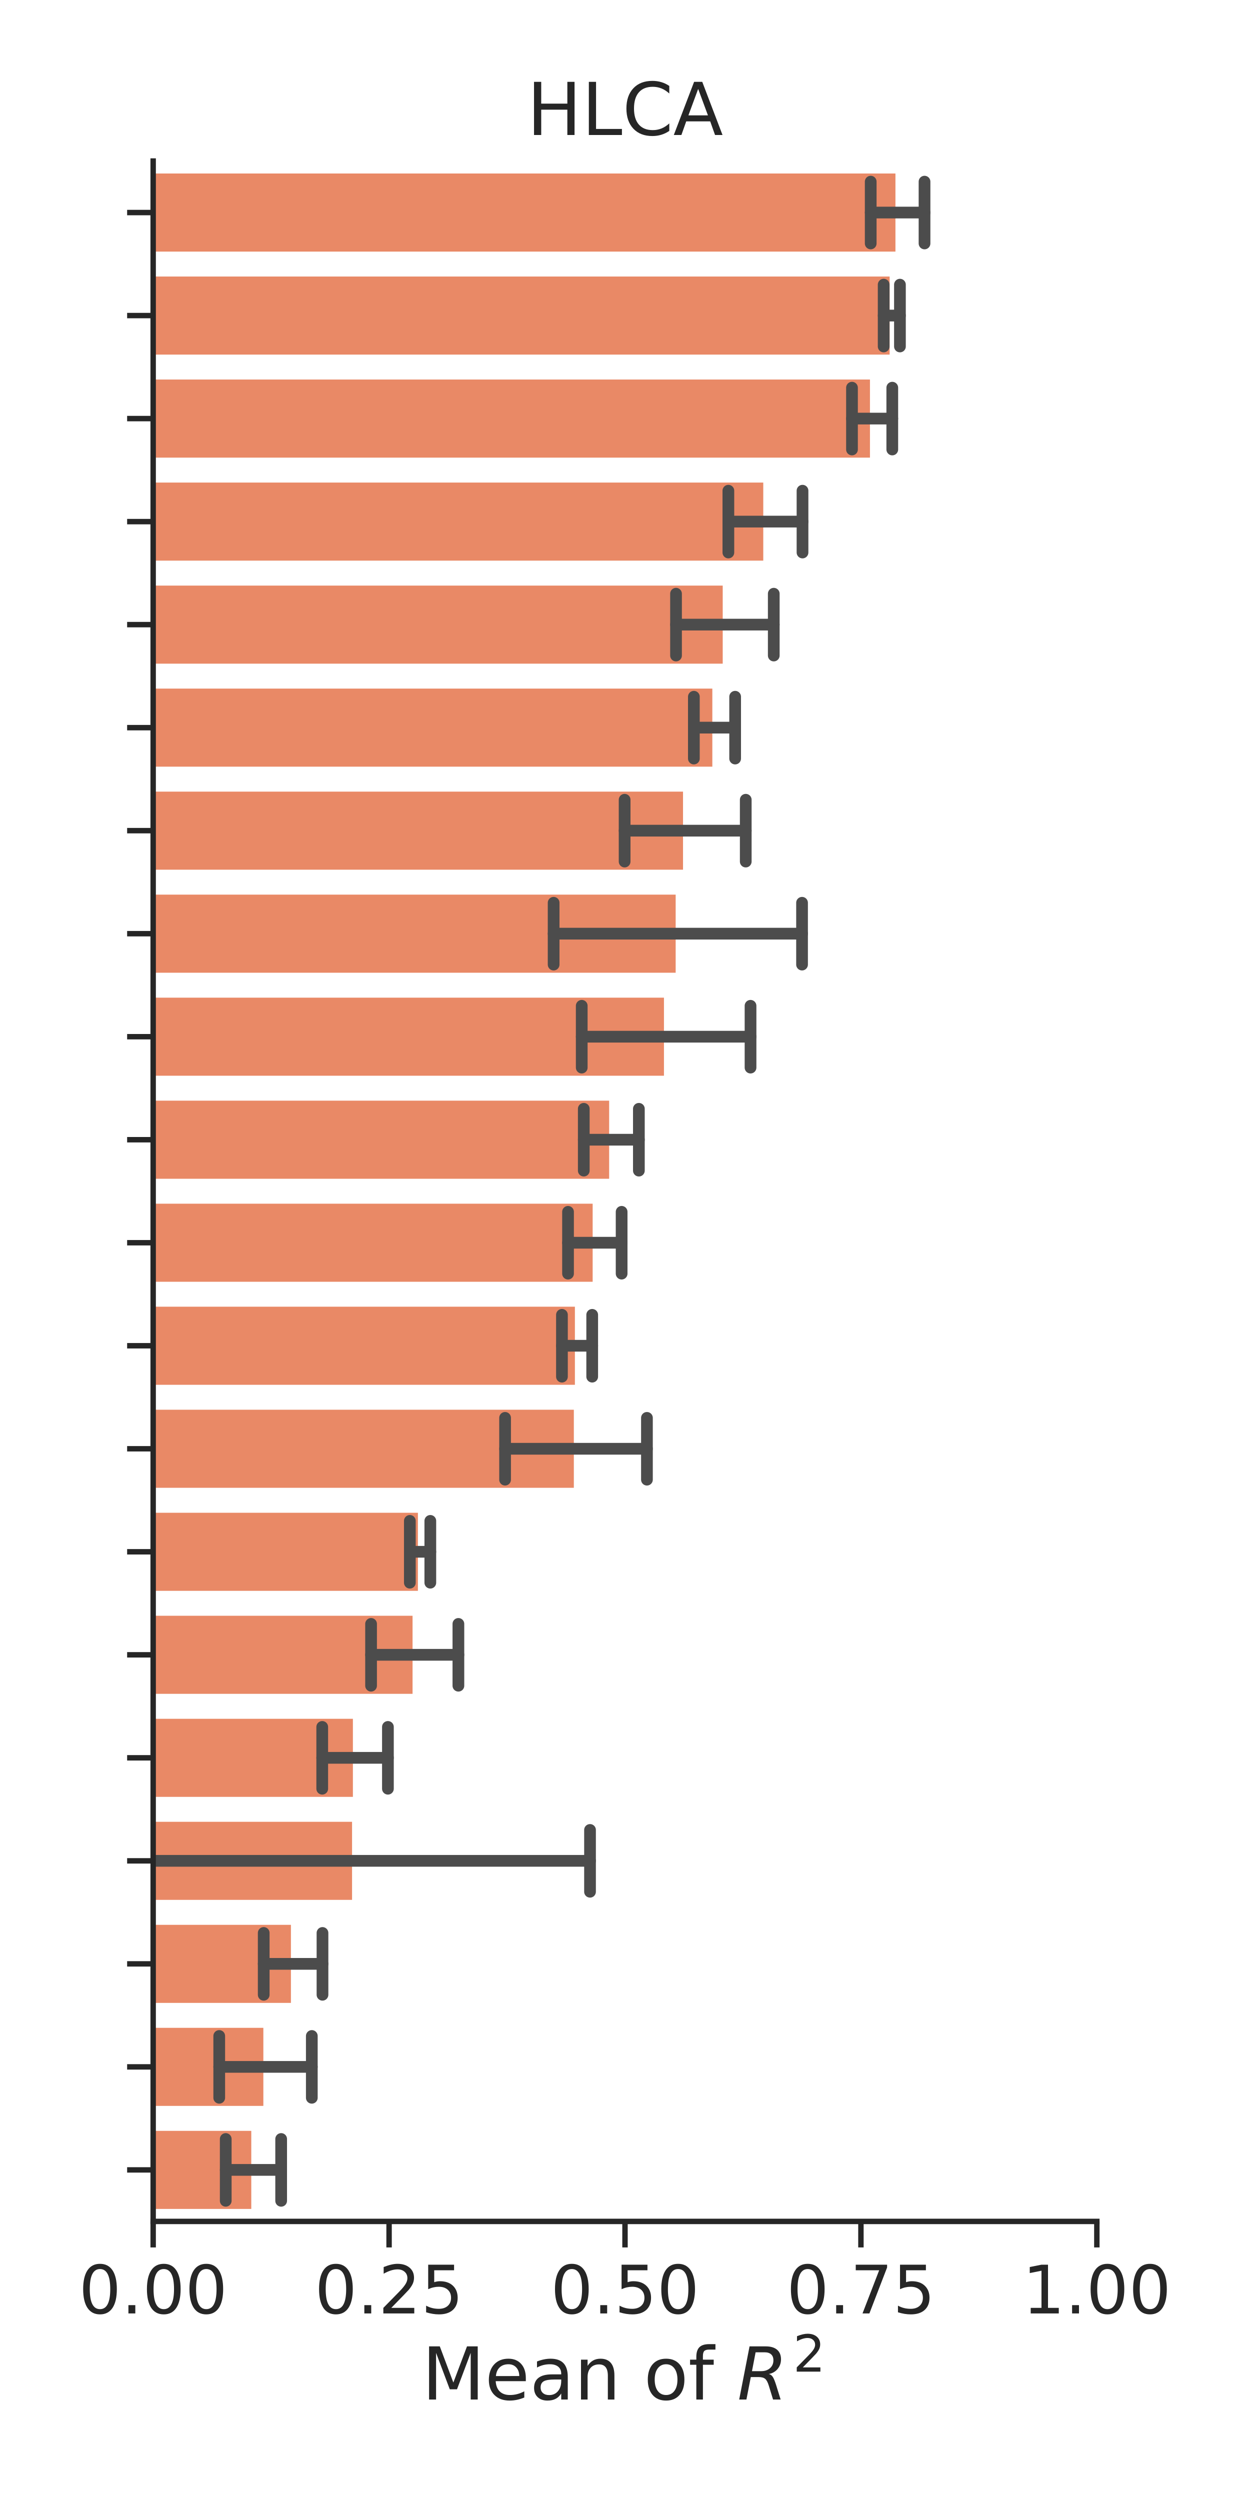 <?xml version="1.0" encoding="utf-8" standalone="no"?>
<!DOCTYPE svg PUBLIC "-//W3C//DTD SVG 1.1//EN"
  "http://www.w3.org/Graphics/SVG/1.1/DTD/svg11.dtd">
<!-- Created with matplotlib (https://matplotlib.org/) -->
<svg height="576pt" version="1.1" viewBox="0 0 288 576" width="288pt" xmlns="http://www.w3.org/2000/svg" xmlns:xlink="http://www.w3.org/1999/xlink">
 <defs>
  <style type="text/css">*{stroke-linecap:butt;stroke-linejoin:round;}</style>
 </defs>
 <g id="figure_1">
  <g id="patch_1">
   <path d="M 0 576 
L 288 576 
L 288 0 
L 0 0 
z
" style="fill:#ffffff;"/>
  </g>
  <g id="axes_1">
   <g id="patch_2">
    <path d="M 35.289 511.812 
L 252.711 511.812 
L 252.711 37.104 
L 35.289 37.104 
z
" style="fill:#ffffff;"/>
   </g>
   <g id="matplotlib.axis_1">
    <g id="xtick_1">
     <g id="line2d_1">
      <defs>
       <path d="M 0 0 
L 0 6 
" id="mb3bb0c2e43" style="stroke:#262626;stroke-width:1.25;"/>
      </defs>
      <g>
       <use style="fill:#262626;stroke:#262626;stroke-width:1.25;" x="35.289" xlink:href="#mb3bb0c2e43" y="511.812"/>
      </g>
     </g>
     <g id="text_1">
      <!-- 0.00 -->
      <g style="fill:#262626;" transform="translate(18.144 533.014)scale(0.154 -0.154)">
       <defs>
        <path d="M 31.781 66.406 
Q 24.172 66.406 20.328 58.906 
Q 16.5 51.422 16.5 36.375 
Q 16.5 21.391 20.328 13.891 
Q 24.172 6.391 31.781 6.391 
Q 39.453 6.391 43.281 13.891 
Q 47.125 21.391 47.125 36.375 
Q 47.125 51.422 43.281 58.906 
Q 39.453 66.406 31.781 66.406 
z
M 31.781 74.219 
Q 44.047 74.219 50.516 64.516 
Q 56.984 54.828 56.984 36.375 
Q 56.984 17.969 50.516 8.266 
Q 44.047 -1.422 31.781 -1.422 
Q 19.531 -1.422 13.062 8.266 
Q 6.594 17.969 6.594 36.375 
Q 6.594 54.828 13.062 64.516 
Q 19.531 74.219 31.781 74.219 
z
" id="DejaVuSans-48"/>
        <path d="M 10.688 12.406 
L 21 12.406 
L 21 0 
L 10.688 0 
z
" id="DejaVuSans-46"/>
       </defs>
       <use xlink:href="#DejaVuSans-48"/>
       <use x="63.623" xlink:href="#DejaVuSans-46"/>
       <use x="95.41" xlink:href="#DejaVuSans-48"/>
       <use x="159.033" xlink:href="#DejaVuSans-48"/>
      </g>
     </g>
    </g>
    <g id="xtick_2">
     <g id="line2d_2">
      <g>
       <use style="fill:#262626;stroke:#262626;stroke-width:1.25;" x="89.644" xlink:href="#mb3bb0c2e43" y="511.812"/>
      </g>
     </g>
     <g id="text_2">
      <!-- 0.25 -->
      <g style="fill:#262626;" transform="translate(72.5 533.014)scale(0.154 -0.154)">
       <defs>
        <path d="M 19.188 8.297 
L 53.609 8.297 
L 53.609 0 
L 7.328 0 
L 7.328 8.297 
Q 12.938 14.109 22.625 23.891 
Q 32.328 33.688 34.812 36.531 
Q 39.547 41.844 41.422 45.531 
Q 43.312 49.219 43.312 52.781 
Q 43.312 58.594 39.234 62.25 
Q 35.156 65.922 28.609 65.922 
Q 23.969 65.922 18.812 64.312 
Q 13.672 62.703 7.812 59.422 
L 7.812 69.391 
Q 13.766 71.781 18.938 73 
Q 24.125 74.219 28.422 74.219 
Q 39.75 74.219 46.484 68.547 
Q 53.219 62.891 53.219 53.422 
Q 53.219 48.922 51.531 44.891 
Q 49.859 40.875 45.406 35.406 
Q 44.188 33.984 37.641 27.219 
Q 31.109 20.453 19.188 8.297 
z
" id="DejaVuSans-50"/>
        <path d="M 10.797 72.906 
L 49.516 72.906 
L 49.516 64.594 
L 19.828 64.594 
L 19.828 46.734 
Q 21.969 47.469 24.109 47.828 
Q 26.266 48.188 28.422 48.188 
Q 40.625 48.188 47.75 41.5 
Q 54.891 34.812 54.891 23.391 
Q 54.891 11.625 47.562 5.094 
Q 40.234 -1.422 26.906 -1.422 
Q 22.312 -1.422 17.547 -0.641 
Q 12.797 0.141 7.719 1.703 
L 7.719 11.625 
Q 12.109 9.234 16.797 8.062 
Q 21.484 6.891 26.703 6.891 
Q 35.156 6.891 40.078 11.328 
Q 45.016 15.766 45.016 23.391 
Q 45.016 31 40.078 35.438 
Q 35.156 39.891 26.703 39.891 
Q 22.75 39.891 18.812 39.016 
Q 14.891 38.141 10.797 36.281 
z
" id="DejaVuSans-53"/>
       </defs>
       <use xlink:href="#DejaVuSans-48"/>
       <use x="63.623" xlink:href="#DejaVuSans-46"/>
       <use x="95.41" xlink:href="#DejaVuSans-50"/>
       <use x="159.033" xlink:href="#DejaVuSans-53"/>
      </g>
     </g>
    </g>
    <g id="xtick_3">
     <g id="line2d_3">
      <g>
       <use style="fill:#262626;stroke:#262626;stroke-width:1.25;" x="144" xlink:href="#mb3bb0c2e43" y="511.812"/>
      </g>
     </g>
     <g id="text_3">
      <!-- 0.50 -->
      <g style="fill:#262626;" transform="translate(126.855 533.014)scale(0.154 -0.154)">
       <use xlink:href="#DejaVuSans-48"/>
       <use x="63.623" xlink:href="#DejaVuSans-46"/>
       <use x="95.41" xlink:href="#DejaVuSans-53"/>
       <use x="159.033" xlink:href="#DejaVuSans-48"/>
      </g>
     </g>
    </g>
    <g id="xtick_4">
     <g id="line2d_4">
      <g>
       <use style="fill:#262626;stroke:#262626;stroke-width:1.25;" x="198.356" xlink:href="#mb3bb0c2e43" y="511.812"/>
      </g>
     </g>
     <g id="text_4">
      <!-- 0.75 -->
      <g style="fill:#262626;" transform="translate(181.211 533.014)scale(0.154 -0.154)">
       <defs>
        <path d="M 8.203 72.906 
L 55.078 72.906 
L 55.078 68.703 
L 28.609 0 
L 18.312 0 
L 43.219 64.594 
L 8.203 64.594 
z
" id="DejaVuSans-55"/>
       </defs>
       <use xlink:href="#DejaVuSans-48"/>
       <use x="63.623" xlink:href="#DejaVuSans-46"/>
       <use x="95.41" xlink:href="#DejaVuSans-55"/>
       <use x="159.033" xlink:href="#DejaVuSans-53"/>
      </g>
     </g>
    </g>
    <g id="xtick_5">
     <g id="line2d_5">
      <g>
       <use style="fill:#262626;stroke:#262626;stroke-width:1.25;" x="252.711" xlink:href="#mb3bb0c2e43" y="511.812"/>
      </g>
     </g>
     <g id="text_5">
      <!-- 1.00 -->
      <g style="fill:#262626;" transform="translate(235.566 533.014)scale(0.154 -0.154)">
       <defs>
        <path d="M 12.406 8.297 
L 28.516 8.297 
L 28.516 63.922 
L 10.984 60.406 
L 10.984 69.391 
L 28.422 72.906 
L 38.281 72.906 
L 38.281 8.297 
L 54.391 8.297 
L 54.391 0 
L 12.406 0 
z
" id="DejaVuSans-49"/>
       </defs>
       <use xlink:href="#DejaVuSans-49"/>
       <use x="63.623" xlink:href="#DejaVuSans-46"/>
       <use x="95.41" xlink:href="#DejaVuSans-48"/>
       <use x="159.033" xlink:href="#DejaVuSans-48"/>
      </g>
     </g>
    </g>
    <g id="text_6">
     <!-- Mean of $R^2$ -->
     <g style="fill:#262626;" transform="translate(97.212 552.982)scale(0.168 -0.168)">
      <defs>
       <path d="M 9.812 72.906 
L 24.516 72.906 
L 43.109 23.297 
L 61.812 72.906 
L 76.516 72.906 
L 76.516 0 
L 66.891 0 
L 66.891 64.016 
L 48.094 14.016 
L 38.188 14.016 
L 19.391 64.016 
L 19.391 0 
L 9.812 0 
z
" id="DejaVuSans-77"/>
       <path d="M 56.203 29.594 
L 56.203 25.203 
L 14.891 25.203 
Q 15.484 15.922 20.484 11.062 
Q 25.484 6.203 34.422 6.203 
Q 39.594 6.203 44.453 7.469 
Q 49.312 8.734 54.109 11.281 
L 54.109 2.781 
Q 49.266 0.734 44.188 -0.344 
Q 39.109 -1.422 33.891 -1.422 
Q 20.797 -1.422 13.156 6.188 
Q 5.516 13.812 5.516 26.812 
Q 5.516 40.234 12.766 48.109 
Q 20.016 56 32.328 56 
Q 43.359 56 49.781 48.891 
Q 56.203 41.797 56.203 29.594 
z
M 47.219 32.234 
Q 47.125 39.594 43.094 43.984 
Q 39.062 48.391 32.422 48.391 
Q 24.906 48.391 20.391 44.141 
Q 15.875 39.891 15.188 32.172 
z
" id="DejaVuSans-101"/>
       <path d="M 34.281 27.484 
Q 23.391 27.484 19.188 25 
Q 14.984 22.516 14.984 16.5 
Q 14.984 11.719 18.141 8.906 
Q 21.297 6.109 26.703 6.109 
Q 34.188 6.109 38.703 11.406 
Q 43.219 16.703 43.219 25.484 
L 43.219 27.484 
z
M 52.203 31.203 
L 52.203 0 
L 43.219 0 
L 43.219 8.297 
Q 40.141 3.328 35.547 0.953 
Q 30.953 -1.422 24.312 -1.422 
Q 15.922 -1.422 10.953 3.297 
Q 6 8.016 6 15.922 
Q 6 25.141 12.172 29.828 
Q 18.359 34.516 30.609 34.516 
L 43.219 34.516 
L 43.219 35.406 
Q 43.219 41.609 39.141 45 
Q 35.062 48.391 27.688 48.391 
Q 23 48.391 18.547 47.266 
Q 14.109 46.141 10.016 43.891 
L 10.016 52.203 
Q 14.938 54.109 19.578 55.047 
Q 24.219 56 28.609 56 
Q 40.484 56 46.344 49.844 
Q 52.203 43.703 52.203 31.203 
z
" id="DejaVuSans-97"/>
       <path d="M 54.891 33.016 
L 54.891 0 
L 45.906 0 
L 45.906 32.719 
Q 45.906 40.484 42.875 44.328 
Q 39.844 48.188 33.797 48.188 
Q 26.516 48.188 22.312 43.547 
Q 18.109 38.922 18.109 30.906 
L 18.109 0 
L 9.078 0 
L 9.078 54.688 
L 18.109 54.688 
L 18.109 46.188 
Q 21.344 51.125 25.703 53.562 
Q 30.078 56 35.797 56 
Q 45.219 56 50.047 50.172 
Q 54.891 44.344 54.891 33.016 
z
" id="DejaVuSans-110"/>
       <path id="DejaVuSans-32"/>
       <path d="M 30.609 48.391 
Q 23.391 48.391 19.188 42.75 
Q 14.984 37.109 14.984 27.297 
Q 14.984 17.484 19.156 11.844 
Q 23.344 6.203 30.609 6.203 
Q 37.797 6.203 41.984 11.859 
Q 46.188 17.531 46.188 27.297 
Q 46.188 37.016 41.984 42.703 
Q 37.797 48.391 30.609 48.391 
z
M 30.609 56 
Q 42.328 56 49.016 48.375 
Q 55.719 40.766 55.719 27.297 
Q 55.719 13.875 49.016 6.219 
Q 42.328 -1.422 30.609 -1.422 
Q 18.844 -1.422 12.172 6.219 
Q 5.516 13.875 5.516 27.297 
Q 5.516 40.766 12.172 48.375 
Q 18.844 56 30.609 56 
z
" id="DejaVuSans-111"/>
       <path d="M 37.109 75.984 
L 37.109 68.5 
L 28.516 68.5 
Q 23.688 68.5 21.797 66.547 
Q 19.922 64.594 19.922 59.516 
L 19.922 54.688 
L 34.719 54.688 
L 34.719 47.703 
L 19.922 47.703 
L 19.922 0 
L 10.891 0 
L 10.891 47.703 
L 2.297 47.703 
L 2.297 54.688 
L 10.891 54.688 
L 10.891 58.5 
Q 10.891 67.625 15.141 71.797 
Q 19.391 75.984 28.609 75.984 
z
" id="DejaVuSans-102"/>
       <path d="M 25.203 64.797 
L 20.219 38.922 
L 32.906 38.922 
Q 40.375 38.922 44.984 43.047 
Q 49.609 47.172 49.609 53.812 
Q 49.609 59.125 46.5 61.953 
Q 43.406 64.797 37.594 64.797 
z
M 43.312 35.016 
Q 46.438 34.281 48.516 31.391 
Q 50.594 28.516 53.328 19.922 
L 59.516 0 
L 49.125 0 
L 43.406 18.703 
Q 41.219 25.922 38.328 28.359 
Q 35.453 30.812 29.5 30.812 
L 18.609 30.812 
L 12.594 0 
L 2.688 0 
L 16.891 72.906 
L 39.109 72.906 
Q 49.219 72.906 54.609 68.328 
Q 60.016 63.766 60.016 55.172 
Q 60.016 47.562 55.422 41.984 
Q 50.828 36.422 43.312 35.016 
z
" id="DejaVuSans-Oblique-82"/>
      </defs>
      <use transform="translate(0 0.766)" xlink:href="#DejaVuSans-77"/>
      <use transform="translate(86.279 0.766)" xlink:href="#DejaVuSans-101"/>
      <use transform="translate(147.803 0.766)" xlink:href="#DejaVuSans-97"/>
      <use transform="translate(209.082 0.766)" xlink:href="#DejaVuSans-110"/>
      <use transform="translate(272.461 0.766)" xlink:href="#DejaVuSans-32"/>
      <use transform="translate(304.248 0.766)" xlink:href="#DejaVuSans-111"/>
      <use transform="translate(365.43 0.766)" xlink:href="#DejaVuSans-102"/>
      <use transform="translate(400.635 0.766)" xlink:href="#DejaVuSans-32"/>
      <use transform="translate(432.422 0.766)" xlink:href="#DejaVuSans-Oblique-82"/>
      <use transform="translate(508.921 39.047)scale(0.7)" xlink:href="#DejaVuSans-50"/>
     </g>
    </g>
   </g>
   <g id="matplotlib.axis_2">
    <g id="ytick_1">
     <g id="line2d_6">
      <defs>
       <path d="M 0 0 
L -6 0 
" id="ma755affaad" style="stroke:#262626;stroke-width:1.25;"/>
      </defs>
      <g>
       <use style="fill:#262626;stroke:#262626;stroke-width:1.25;" x="35.289" xlink:href="#ma755affaad" y="48.972"/>
      </g>
     </g>
    </g>
    <g id="ytick_2">
     <g id="line2d_7">
      <g>
       <use style="fill:#262626;stroke:#262626;stroke-width:1.25;" x="35.289" xlink:href="#ma755affaad" y="72.707"/>
      </g>
     </g>
    </g>
    <g id="ytick_3">
     <g id="line2d_8">
      <g>
       <use style="fill:#262626;stroke:#262626;stroke-width:1.25;" x="35.289" xlink:href="#ma755affaad" y="96.442"/>
      </g>
     </g>
    </g>
    <g id="ytick_4">
     <g id="line2d_9">
      <g>
       <use style="fill:#262626;stroke:#262626;stroke-width:1.25;" x="35.289" xlink:href="#ma755affaad" y="120.178"/>
      </g>
     </g>
    </g>
    <g id="ytick_5">
     <g id="line2d_10">
      <g>
       <use style="fill:#262626;stroke:#262626;stroke-width:1.25;" x="35.289" xlink:href="#ma755affaad" y="143.913"/>
      </g>
     </g>
    </g>
    <g id="ytick_6">
     <g id="line2d_11">
      <g>
       <use style="fill:#262626;stroke:#262626;stroke-width:1.25;" x="35.289" xlink:href="#ma755affaad" y="167.649"/>
      </g>
     </g>
    </g>
    <g id="ytick_7">
     <g id="line2d_12">
      <g>
       <use style="fill:#262626;stroke:#262626;stroke-width:1.25;" x="35.289" xlink:href="#ma755affaad" y="191.384"/>
      </g>
     </g>
    </g>
    <g id="ytick_8">
     <g id="line2d_13">
      <g>
       <use style="fill:#262626;stroke:#262626;stroke-width:1.25;" x="35.289" xlink:href="#ma755affaad" y="215.119"/>
      </g>
     </g>
    </g>
    <g id="ytick_9">
     <g id="line2d_14">
      <g>
       <use style="fill:#262626;stroke:#262626;stroke-width:1.25;" x="35.289" xlink:href="#ma755affaad" y="238.855"/>
      </g>
     </g>
    </g>
    <g id="ytick_10">
     <g id="line2d_15">
      <g>
       <use style="fill:#262626;stroke:#262626;stroke-width:1.25;" x="35.289" xlink:href="#ma755affaad" y="262.59"/>
      </g>
     </g>
    </g>
    <g id="ytick_11">
     <g id="line2d_16">
      <g>
       <use style="fill:#262626;stroke:#262626;stroke-width:1.25;" x="35.289" xlink:href="#ma755affaad" y="286.326"/>
      </g>
     </g>
    </g>
    <g id="ytick_12">
     <g id="line2d_17">
      <g>
       <use style="fill:#262626;stroke:#262626;stroke-width:1.25;" x="35.289" xlink:href="#ma755affaad" y="310.061"/>
      </g>
     </g>
    </g>
    <g id="ytick_13">
     <g id="line2d_18">
      <g>
       <use style="fill:#262626;stroke:#262626;stroke-width:1.25;" x="35.289" xlink:href="#ma755affaad" y="333.796"/>
      </g>
     </g>
    </g>
    <g id="ytick_14">
     <g id="line2d_19">
      <g>
       <use style="fill:#262626;stroke:#262626;stroke-width:1.25;" x="35.289" xlink:href="#ma755affaad" y="357.532"/>
      </g>
     </g>
    </g>
    <g id="ytick_15">
     <g id="line2d_20">
      <g>
       <use style="fill:#262626;stroke:#262626;stroke-width:1.25;" x="35.289" xlink:href="#ma755affaad" y="381.267"/>
      </g>
     </g>
    </g>
    <g id="ytick_16">
     <g id="line2d_21">
      <g>
       <use style="fill:#262626;stroke:#262626;stroke-width:1.25;" x="35.289" xlink:href="#ma755affaad" y="405.003"/>
      </g>
     </g>
    </g>
    <g id="ytick_17">
     <g id="line2d_22">
      <g>
       <use style="fill:#262626;stroke:#262626;stroke-width:1.25;" x="35.289" xlink:href="#ma755affaad" y="428.738"/>
      </g>
     </g>
    </g>
    <g id="ytick_18">
     <g id="line2d_23">
      <g>
       <use style="fill:#262626;stroke:#262626;stroke-width:1.25;" x="35.289" xlink:href="#ma755affaad" y="452.474"/>
      </g>
     </g>
    </g>
    <g id="ytick_19">
     <g id="line2d_24">
      <g>
       <use style="fill:#262626;stroke:#262626;stroke-width:1.25;" x="35.289" xlink:href="#ma755affaad" y="476.209"/>
      </g>
     </g>
    </g>
    <g id="ytick_20">
     <g id="line2d_25">
      <g>
       <use style="fill:#262626;stroke:#262626;stroke-width:1.25;" x="35.289" xlink:href="#ma755affaad" y="499.944"/>
      </g>
     </g>
    </g>
   </g>
   <g id="patch_3">
    <path clip-path="url(#pf1ff0df8e1)" d="M 35.289 39.478 
L 206.81 39.478 
L 206.81 58.466 
L 35.289 58.466 
z
" style="fill:#e98966;stroke:#ffffff;stroke-linejoin:miter;"/>
   </g>
   <g id="patch_4">
    <path clip-path="url(#pf1ff0df8e1)" d="M 35.289 63.213 
L 205.472 63.213 
L 205.472 82.201 
L 35.289 82.201 
z
" style="fill:#e98966;stroke:#ffffff;stroke-linejoin:miter;"/>
   </g>
   <g id="patch_5">
    <path clip-path="url(#pf1ff0df8e1)" d="M 35.289 86.948 
L 200.939 86.948 
L 200.939 105.937 
L 35.289 105.937 
z
" style="fill:#e98966;stroke:#ffffff;stroke-linejoin:miter;"/>
   </g>
   <g id="patch_6">
    <path clip-path="url(#pf1ff0df8e1)" d="M 35.289 110.684 
L 176.357 110.684 
L 176.357 129.672 
L 35.289 129.672 
z
" style="fill:#e98966;stroke:#ffffff;stroke-linejoin:miter;"/>
   </g>
   <g id="patch_7">
    <path clip-path="url(#pf1ff0df8e1)" d="M 35.289 134.419 
L 167.015 134.419 
L 167.015 153.407 
L 35.289 153.407 
z
" style="fill:#e98966;stroke:#ffffff;stroke-linejoin:miter;"/>
   </g>
   <g id="patch_8">
    <path clip-path="url(#pf1ff0df8e1)" d="M 35.289 158.155 
L 164.621 158.155 
L 164.621 177.143 
L 35.289 177.143 
z
" style="fill:#e98966;stroke:#ffffff;stroke-linejoin:miter;"/>
   </g>
   <g id="patch_9">
    <path clip-path="url(#pf1ff0df8e1)" d="M 35.289 181.89 
L 157.868 181.89 
L 157.868 200.878 
L 35.289 200.878 
z
" style="fill:#e98966;stroke:#ffffff;stroke-linejoin:miter;"/>
   </g>
   <g id="patch_10">
    <path clip-path="url(#pf1ff0df8e1)" d="M 35.289 205.625 
L 156.174 205.625 
L 156.174 224.614 
L 35.289 224.614 
z
" style="fill:#e98966;stroke:#ffffff;stroke-linejoin:miter;"/>
   </g>
   <g id="patch_11">
    <path clip-path="url(#pf1ff0df8e1)" d="M 35.289 229.361 
L 153.476 229.361 
L 153.476 248.349 
L 35.289 248.349 
z
" style="fill:#e98966;stroke:#ffffff;stroke-linejoin:miter;"/>
   </g>
   <g id="patch_12">
    <path clip-path="url(#pf1ff0df8e1)" d="M 35.289 253.096 
L 140.849 253.096 
L 140.849 272.084 
L 35.289 272.084 
z
" style="fill:#e98966;stroke:#ffffff;stroke-linejoin:miter;"/>
   </g>
   <g id="patch_13">
    <path clip-path="url(#pf1ff0df8e1)" d="M 35.289 276.832 
L 137.049 276.832 
L 137.049 295.82 
L 35.289 295.82 
z
" style="fill:#e98966;stroke:#ffffff;stroke-linejoin:miter;"/>
   </g>
   <g id="patch_14">
    <path clip-path="url(#pf1ff0df8e1)" d="M 35.289 300.567 
L 132.958 300.567 
L 132.958 319.555 
L 35.289 319.555 
z
" style="fill:#e98966;stroke:#ffffff;stroke-linejoin:miter;"/>
   </g>
   <g id="patch_15">
    <path clip-path="url(#pf1ff0df8e1)" d="M 35.289 324.302 
L 132.713 324.302 
L 132.713 343.291 
L 35.289 343.291 
z
" style="fill:#e98966;stroke:#ffffff;stroke-linejoin:miter;"/>
   </g>
   <g id="patch_16">
    <path clip-path="url(#pf1ff0df8e1)" d="M 35.289 348.038 
L 96.786 348.038 
L 96.786 367.026 
L 35.289 367.026 
z
" style="fill:#e98966;stroke:#ffffff;stroke-linejoin:miter;"/>
   </g>
   <g id="patch_17">
    <path clip-path="url(#pf1ff0df8e1)" d="M 35.289 371.773 
L 95.554 371.773 
L 95.554 390.761 
L 35.289 390.761 
z
" style="fill:#e98966;stroke:#ffffff;stroke-linejoin:miter;"/>
   </g>
   <g id="patch_18">
    <path clip-path="url(#pf1ff0df8e1)" d="M 35.289 395.509 
L 81.808 395.509 
L 81.808 414.497 
L 35.289 414.497 
z
" style="fill:#e98966;stroke:#ffffff;stroke-linejoin:miter;"/>
   </g>
   <g id="patch_19">
    <path clip-path="url(#pf1ff0df8e1)" d="M 35.289 419.244 
L 81.614 419.244 
L 81.614 438.232 
L 35.289 438.232 
z
" style="fill:#e98966;stroke:#ffffff;stroke-linejoin:miter;"/>
   </g>
   <g id="patch_20">
    <path clip-path="url(#pf1ff0df8e1)" d="M 35.289 442.979 
L 67.529 442.979 
L 67.529 461.968 
L 35.289 461.968 
z
" style="fill:#e98966;stroke:#ffffff;stroke-linejoin:miter;"/>
   </g>
   <g id="patch_21">
    <path clip-path="url(#pf1ff0df8e1)" d="M 35.289 466.715 
L 61.176 466.715 
L 61.176 485.703 
L 35.289 485.703 
z
" style="fill:#e98966;stroke:#ffffff;stroke-linejoin:miter;"/>
   </g>
   <g id="patch_22">
    <path clip-path="url(#pf1ff0df8e1)" d="M 35.289 490.45 
L 58.394 490.45 
L 58.394 509.438 
L 35.289 509.438 
z
" style="fill:#e98966;stroke:#ffffff;stroke-linejoin:miter;"/>
   </g>
   <g id="line2d_26">
    <path clip-path="url(#pf1ff0df8e1)" d="M 200.611 48.972 
L 213.01 48.972 
" style="fill:none;stroke:#4c4c4c;stroke-linecap:round;stroke-width:2.7;"/>
   </g>
   <g id="line2d_27">
    <path clip-path="url(#pf1ff0df8e1)" d="M 200.611 41.851 
L 200.611 56.092 
" style="fill:none;stroke:#4c4c4c;stroke-linecap:round;stroke-width:2.7;"/>
   </g>
   <g id="line2d_28">
    <path clip-path="url(#pf1ff0df8e1)" d="M 213.01 41.851 
L 213.01 56.092 
" style="fill:none;stroke:#4c4c4c;stroke-linecap:round;stroke-width:2.7;"/>
   </g>
   <g id="line2d_29">
    <path clip-path="url(#pf1ff0df8e1)" d="M 203.599 72.707 
L 207.345 72.707 
" style="fill:none;stroke:#4c4c4c;stroke-linecap:round;stroke-width:2.7;"/>
   </g>
   <g id="line2d_30">
    <path clip-path="url(#pf1ff0df8e1)" d="M 203.599 65.586 
L 203.599 79.828 
" style="fill:none;stroke:#4c4c4c;stroke-linecap:round;stroke-width:2.7;"/>
   </g>
   <g id="line2d_31">
    <path clip-path="url(#pf1ff0df8e1)" d="M 207.345 65.586 
L 207.345 79.828 
" style="fill:none;stroke:#4c4c4c;stroke-linecap:round;stroke-width:2.7;"/>
   </g>
   <g id="line2d_32">
    <path clip-path="url(#pf1ff0df8e1)" d="M 196.298 96.442 
L 205.581 96.442 
" style="fill:none;stroke:#4c4c4c;stroke-linecap:round;stroke-width:2.7;"/>
   </g>
   <g id="line2d_33">
    <path clip-path="url(#pf1ff0df8e1)" d="M 196.298 89.322 
L 196.298 103.563 
" style="fill:none;stroke:#4c4c4c;stroke-linecap:round;stroke-width:2.7;"/>
   </g>
   <g id="line2d_34">
    <path clip-path="url(#pf1ff0df8e1)" d="M 205.581 89.322 
L 205.581 103.563 
" style="fill:none;stroke:#4c4c4c;stroke-linecap:round;stroke-width:2.7;"/>
   </g>
   <g id="line2d_35">
    <path clip-path="url(#pf1ff0df8e1)" d="M 167.816 120.178 
L 184.898 120.178 
" style="fill:none;stroke:#4c4c4c;stroke-linecap:round;stroke-width:2.7;"/>
   </g>
   <g id="line2d_36">
    <path clip-path="url(#pf1ff0df8e1)" d="M 167.816 113.057 
L 167.816 127.299 
" style="fill:none;stroke:#4c4c4c;stroke-linecap:round;stroke-width:2.7;"/>
   </g>
   <g id="line2d_37">
    <path clip-path="url(#pf1ff0df8e1)" d="M 184.898 113.057 
L 184.898 127.299 
" style="fill:none;stroke:#4c4c4c;stroke-linecap:round;stroke-width:2.7;"/>
   </g>
   <g id="line2d_38">
    <path clip-path="url(#pf1ff0df8e1)" d="M 155.756 143.913 
L 178.275 143.913 
" style="fill:none;stroke:#4c4c4c;stroke-linecap:round;stroke-width:2.7;"/>
   </g>
   <g id="line2d_39">
    <path clip-path="url(#pf1ff0df8e1)" d="M 155.756 136.793 
L 155.756 151.034 
" style="fill:none;stroke:#4c4c4c;stroke-linecap:round;stroke-width:2.7;"/>
   </g>
   <g id="line2d_40">
    <path clip-path="url(#pf1ff0df8e1)" d="M 178.275 136.793 
L 178.275 151.034 
" style="fill:none;stroke:#4c4c4c;stroke-linecap:round;stroke-width:2.7;"/>
   </g>
   <g id="line2d_41">
    <path clip-path="url(#pf1ff0df8e1)" d="M 159.866 167.649 
L 169.377 167.649 
" style="fill:none;stroke:#4c4c4c;stroke-linecap:round;stroke-width:2.7;"/>
   </g>
   <g id="line2d_42">
    <path clip-path="url(#pf1ff0df8e1)" d="M 159.866 160.528 
L 159.866 174.769 
" style="fill:none;stroke:#4c4c4c;stroke-linecap:round;stroke-width:2.7;"/>
   </g>
   <g id="line2d_43">
    <path clip-path="url(#pf1ff0df8e1)" d="M 169.377 160.528 
L 169.377 174.769 
" style="fill:none;stroke:#4c4c4c;stroke-linecap:round;stroke-width:2.7;"/>
   </g>
   <g id="line2d_44">
    <path clip-path="url(#pf1ff0df8e1)" d="M 143.914 191.384 
L 171.821 191.384 
" style="fill:none;stroke:#4c4c4c;stroke-linecap:round;stroke-width:2.7;"/>
   </g>
   <g id="line2d_45">
    <path clip-path="url(#pf1ff0df8e1)" d="M 143.914 184.263 
L 143.914 198.505 
" style="fill:none;stroke:#4c4c4c;stroke-linecap:round;stroke-width:2.7;"/>
   </g>
   <g id="line2d_46">
    <path clip-path="url(#pf1ff0df8e1)" d="M 171.821 184.263 
L 171.821 198.505 
" style="fill:none;stroke:#4c4c4c;stroke-linecap:round;stroke-width:2.7;"/>
   </g>
   <g id="line2d_47">
    <path clip-path="url(#pf1ff0df8e1)" d="M 127.557 215.119 
L 184.791 215.119 
" style="fill:none;stroke:#4c4c4c;stroke-linecap:round;stroke-width:2.7;"/>
   </g>
   <g id="line2d_48">
    <path clip-path="url(#pf1ff0df8e1)" d="M 127.557 207.999 
L 127.557 222.24 
" style="fill:none;stroke:#4c4c4c;stroke-linecap:round;stroke-width:2.7;"/>
   </g>
   <g id="line2d_49">
    <path clip-path="url(#pf1ff0df8e1)" d="M 184.791 207.999 
L 184.791 222.24 
" style="fill:none;stroke:#4c4c4c;stroke-linecap:round;stroke-width:2.7;"/>
   </g>
   <g id="line2d_50">
    <path clip-path="url(#pf1ff0df8e1)" d="M 134.031 238.855 
L 172.921 238.855 
" style="fill:none;stroke:#4c4c4c;stroke-linecap:round;stroke-width:2.7;"/>
   </g>
   <g id="line2d_51">
    <path clip-path="url(#pf1ff0df8e1)" d="M 134.031 231.734 
L 134.031 245.976 
" style="fill:none;stroke:#4c4c4c;stroke-linecap:round;stroke-width:2.7;"/>
   </g>
   <g id="line2d_52">
    <path clip-path="url(#pf1ff0df8e1)" d="M 172.921 231.734 
L 172.921 245.976 
" style="fill:none;stroke:#4c4c4c;stroke-linecap:round;stroke-width:2.7;"/>
   </g>
   <g id="line2d_53">
    <path clip-path="url(#pf1ff0df8e1)" d="M 134.502 262.59 
L 147.196 262.59 
" style="fill:none;stroke:#4c4c4c;stroke-linecap:round;stroke-width:2.7;"/>
   </g>
   <g id="line2d_54">
    <path clip-path="url(#pf1ff0df8e1)" d="M 134.502 255.47 
L 134.502 269.711 
" style="fill:none;stroke:#4c4c4c;stroke-linecap:round;stroke-width:2.7;"/>
   </g>
   <g id="line2d_55">
    <path clip-path="url(#pf1ff0df8e1)" d="M 147.196 255.47 
L 147.196 269.711 
" style="fill:none;stroke:#4c4c4c;stroke-linecap:round;stroke-width:2.7;"/>
   </g>
   <g id="line2d_56">
    <path clip-path="url(#pf1ff0df8e1)" d="M 130.874 286.326 
L 143.223 286.326 
" style="fill:none;stroke:#4c4c4c;stroke-linecap:round;stroke-width:2.7;"/>
   </g>
   <g id="line2d_57">
    <path clip-path="url(#pf1ff0df8e1)" d="M 130.874 279.205 
L 130.874 293.446 
" style="fill:none;stroke:#4c4c4c;stroke-linecap:round;stroke-width:2.7;"/>
   </g>
   <g id="line2d_58">
    <path clip-path="url(#pf1ff0df8e1)" d="M 143.223 279.205 
L 143.223 293.446 
" style="fill:none;stroke:#4c4c4c;stroke-linecap:round;stroke-width:2.7;"/>
   </g>
   <g id="line2d_59">
    <path clip-path="url(#pf1ff0df8e1)" d="M 129.472 310.061 
L 136.443 310.061 
" style="fill:none;stroke:#4c4c4c;stroke-linecap:round;stroke-width:2.7;"/>
   </g>
   <g id="line2d_60">
    <path clip-path="url(#pf1ff0df8e1)" d="M 129.472 302.94 
L 129.472 317.182 
" style="fill:none;stroke:#4c4c4c;stroke-linecap:round;stroke-width:2.7;"/>
   </g>
   <g id="line2d_61">
    <path clip-path="url(#pf1ff0df8e1)" d="M 136.443 302.94 
L 136.443 317.182 
" style="fill:none;stroke:#4c4c4c;stroke-linecap:round;stroke-width:2.7;"/>
   </g>
   <g id="line2d_62">
    <path clip-path="url(#pf1ff0df8e1)" d="M 116.371 333.796 
L 149.055 333.796 
" style="fill:none;stroke:#4c4c4c;stroke-linecap:round;stroke-width:2.7;"/>
   </g>
   <g id="line2d_63">
    <path clip-path="url(#pf1ff0df8e1)" d="M 116.371 326.676 
L 116.371 340.917 
" style="fill:none;stroke:#4c4c4c;stroke-linecap:round;stroke-width:2.7;"/>
   </g>
   <g id="line2d_64">
    <path clip-path="url(#pf1ff0df8e1)" d="M 149.055 326.676 
L 149.055 340.917 
" style="fill:none;stroke:#4c4c4c;stroke-linecap:round;stroke-width:2.7;"/>
   </g>
   <g id="line2d_65">
    <path clip-path="url(#pf1ff0df8e1)" d="M 94.428 357.532 
L 99.145 357.532 
" style="fill:none;stroke:#4c4c4c;stroke-linecap:round;stroke-width:2.7;"/>
   </g>
   <g id="line2d_66">
    <path clip-path="url(#pf1ff0df8e1)" d="M 94.428 350.411 
L 94.428 364.653 
" style="fill:none;stroke:#4c4c4c;stroke-linecap:round;stroke-width:2.7;"/>
   </g>
   <g id="line2d_67">
    <path clip-path="url(#pf1ff0df8e1)" d="M 99.145 350.411 
L 99.145 364.653 
" style="fill:none;stroke:#4c4c4c;stroke-linecap:round;stroke-width:2.7;"/>
   </g>
   <g id="line2d_68">
    <path clip-path="url(#pf1ff0df8e1)" d="M 85.494 381.267 
L 105.614 381.267 
" style="fill:none;stroke:#4c4c4c;stroke-linecap:round;stroke-width:2.7;"/>
   </g>
   <g id="line2d_69">
    <path clip-path="url(#pf1ff0df8e1)" d="M 85.494 374.147 
L 85.494 388.388 
" style="fill:none;stroke:#4c4c4c;stroke-linecap:round;stroke-width:2.7;"/>
   </g>
   <g id="line2d_70">
    <path clip-path="url(#pf1ff0df8e1)" d="M 105.614 374.147 
L 105.614 388.388 
" style="fill:none;stroke:#4c4c4c;stroke-linecap:round;stroke-width:2.7;"/>
   </g>
   <g id="line2d_71">
    <path clip-path="url(#pf1ff0df8e1)" d="M 74.241 405.003 
L 89.376 405.003 
" style="fill:none;stroke:#4c4c4c;stroke-linecap:round;stroke-width:2.7;"/>
   </g>
   <g id="line2d_72">
    <path clip-path="url(#pf1ff0df8e1)" d="M 74.241 397.882 
L 74.241 412.123 
" style="fill:none;stroke:#4c4c4c;stroke-linecap:round;stroke-width:2.7;"/>
   </g>
   <g id="line2d_73">
    <path clip-path="url(#pf1ff0df8e1)" d="M 89.376 397.882 
L 89.376 412.123 
" style="fill:none;stroke:#4c4c4c;stroke-linecap:round;stroke-width:2.7;"/>
   </g>
   <g id="line2d_74">
    <path clip-path="url(#pf1ff0df8e1)" d="M 27.288 428.738 
L 135.94 428.738 
" style="fill:none;stroke:#4c4c4c;stroke-linecap:round;stroke-width:2.7;"/>
   </g>
   <g id="line2d_75">
    <path clip-path="url(#pf1ff0df8e1)" d="M 27.288 421.617 
L 27.288 435.859 
" style="fill:none;stroke:#4c4c4c;stroke-linecap:round;stroke-width:2.7;"/>
   </g>
   <g id="line2d_76">
    <path clip-path="url(#pf1ff0df8e1)" d="M 135.94 421.617 
L 135.94 435.859 
" style="fill:none;stroke:#4c4c4c;stroke-linecap:round;stroke-width:2.7;"/>
   </g>
   <g id="line2d_77">
    <path clip-path="url(#pf1ff0df8e1)" d="M 60.759 452.474 
L 74.3 452.474 
" style="fill:none;stroke:#4c4c4c;stroke-linecap:round;stroke-width:2.7;"/>
   </g>
   <g id="line2d_78">
    <path clip-path="url(#pf1ff0df8e1)" d="M 60.759 445.353 
L 60.759 459.594 
" style="fill:none;stroke:#4c4c4c;stroke-linecap:round;stroke-width:2.7;"/>
   </g>
   <g id="line2d_79">
    <path clip-path="url(#pf1ff0df8e1)" d="M 74.3 445.353 
L 74.3 459.594 
" style="fill:none;stroke:#4c4c4c;stroke-linecap:round;stroke-width:2.7;"/>
   </g>
   <g id="line2d_80">
    <path clip-path="url(#pf1ff0df8e1)" d="M 50.511 476.209 
L 71.841 476.209 
" style="fill:none;stroke:#4c4c4c;stroke-linecap:round;stroke-width:2.7;"/>
   </g>
   <g id="line2d_81">
    <path clip-path="url(#pf1ff0df8e1)" d="M 50.511 469.088 
L 50.511 483.33 
" style="fill:none;stroke:#4c4c4c;stroke-linecap:round;stroke-width:2.7;"/>
   </g>
   <g id="line2d_82">
    <path clip-path="url(#pf1ff0df8e1)" d="M 71.841 469.088 
L 71.841 483.33 
" style="fill:none;stroke:#4c4c4c;stroke-linecap:round;stroke-width:2.7;"/>
   </g>
   <g id="line2d_83">
    <path clip-path="url(#pf1ff0df8e1)" d="M 52.009 499.944 
L 64.779 499.944 
" style="fill:none;stroke:#4c4c4c;stroke-linecap:round;stroke-width:2.7;"/>
   </g>
   <g id="line2d_84">
    <path clip-path="url(#pf1ff0df8e1)" d="M 52.009 492.824 
L 52.009 507.065 
" style="fill:none;stroke:#4c4c4c;stroke-linecap:round;stroke-width:2.7;"/>
   </g>
   <g id="line2d_85">
    <path clip-path="url(#pf1ff0df8e1)" d="M 64.779 492.824 
L 64.779 507.065 
" style="fill:none;stroke:#4c4c4c;stroke-linecap:round;stroke-width:2.7;"/>
   </g>
   <g id="patch_23">
    <path d="M 35.289 511.812 
L 35.289 37.104 
" style="fill:none;stroke:#262626;stroke-linecap:square;stroke-linejoin:miter;stroke-width:1.25;"/>
   </g>
   <g id="patch_24">
    <path d="M 35.289 511.812 
L 252.711 511.812 
" style="fill:none;stroke:#262626;stroke-linecap:square;stroke-linejoin:miter;stroke-width:1.25;"/>
   </g>
   <g id="text_7">
    <!-- HLCA -->
    <g style="fill:#262626;" transform="translate(121.391 31.104)scale(0.168 -0.168)">
     <defs>
      <path d="M 9.812 72.906 
L 19.672 72.906 
L 19.672 43.016 
L 55.516 43.016 
L 55.516 72.906 
L 65.375 72.906 
L 65.375 0 
L 55.516 0 
L 55.516 34.719 
L 19.672 34.719 
L 19.672 0 
L 9.812 0 
z
" id="DejaVuSans-72"/>
      <path d="M 9.812 72.906 
L 19.672 72.906 
L 19.672 8.297 
L 55.172 8.297 
L 55.172 0 
L 9.812 0 
z
" id="DejaVuSans-76"/>
      <path d="M 64.406 67.281 
L 64.406 56.891 
Q 59.422 61.531 53.781 63.812 
Q 48.141 66.109 41.797 66.109 
Q 29.297 66.109 22.656 58.469 
Q 16.016 50.828 16.016 36.375 
Q 16.016 21.969 22.656 14.328 
Q 29.297 6.688 41.797 6.688 
Q 48.141 6.688 53.781 8.984 
Q 59.422 11.281 64.406 15.922 
L 64.406 5.609 
Q 59.234 2.094 53.438 0.328 
Q 47.656 -1.422 41.219 -1.422 
Q 24.656 -1.422 15.125 8.703 
Q 5.609 18.844 5.609 36.375 
Q 5.609 53.953 15.125 64.078 
Q 24.656 74.219 41.219 74.219 
Q 47.75 74.219 53.531 72.484 
Q 59.328 70.75 64.406 67.281 
z
" id="DejaVuSans-67"/>
      <path d="M 34.188 63.188 
L 20.797 26.906 
L 47.609 26.906 
z
M 28.609 72.906 
L 39.797 72.906 
L 67.578 0 
L 57.328 0 
L 50.688 18.703 
L 17.828 18.703 
L 11.188 0 
L 0.781 0 
z
" id="DejaVuSans-65"/>
     </defs>
     <use xlink:href="#DejaVuSans-72"/>
     <use x="75.195" xlink:href="#DejaVuSans-76"/>
     <use x="130.908" xlink:href="#DejaVuSans-67"/>
     <use x="200.732" xlink:href="#DejaVuSans-65"/>
    </g>
   </g>
  </g>
 </g>
 <defs>
  <clipPath id="pf1ff0df8e1">
   <rect height="474.708" width="217.422" x="35.289" y="37.104"/>
  </clipPath>
 </defs>
</svg>
